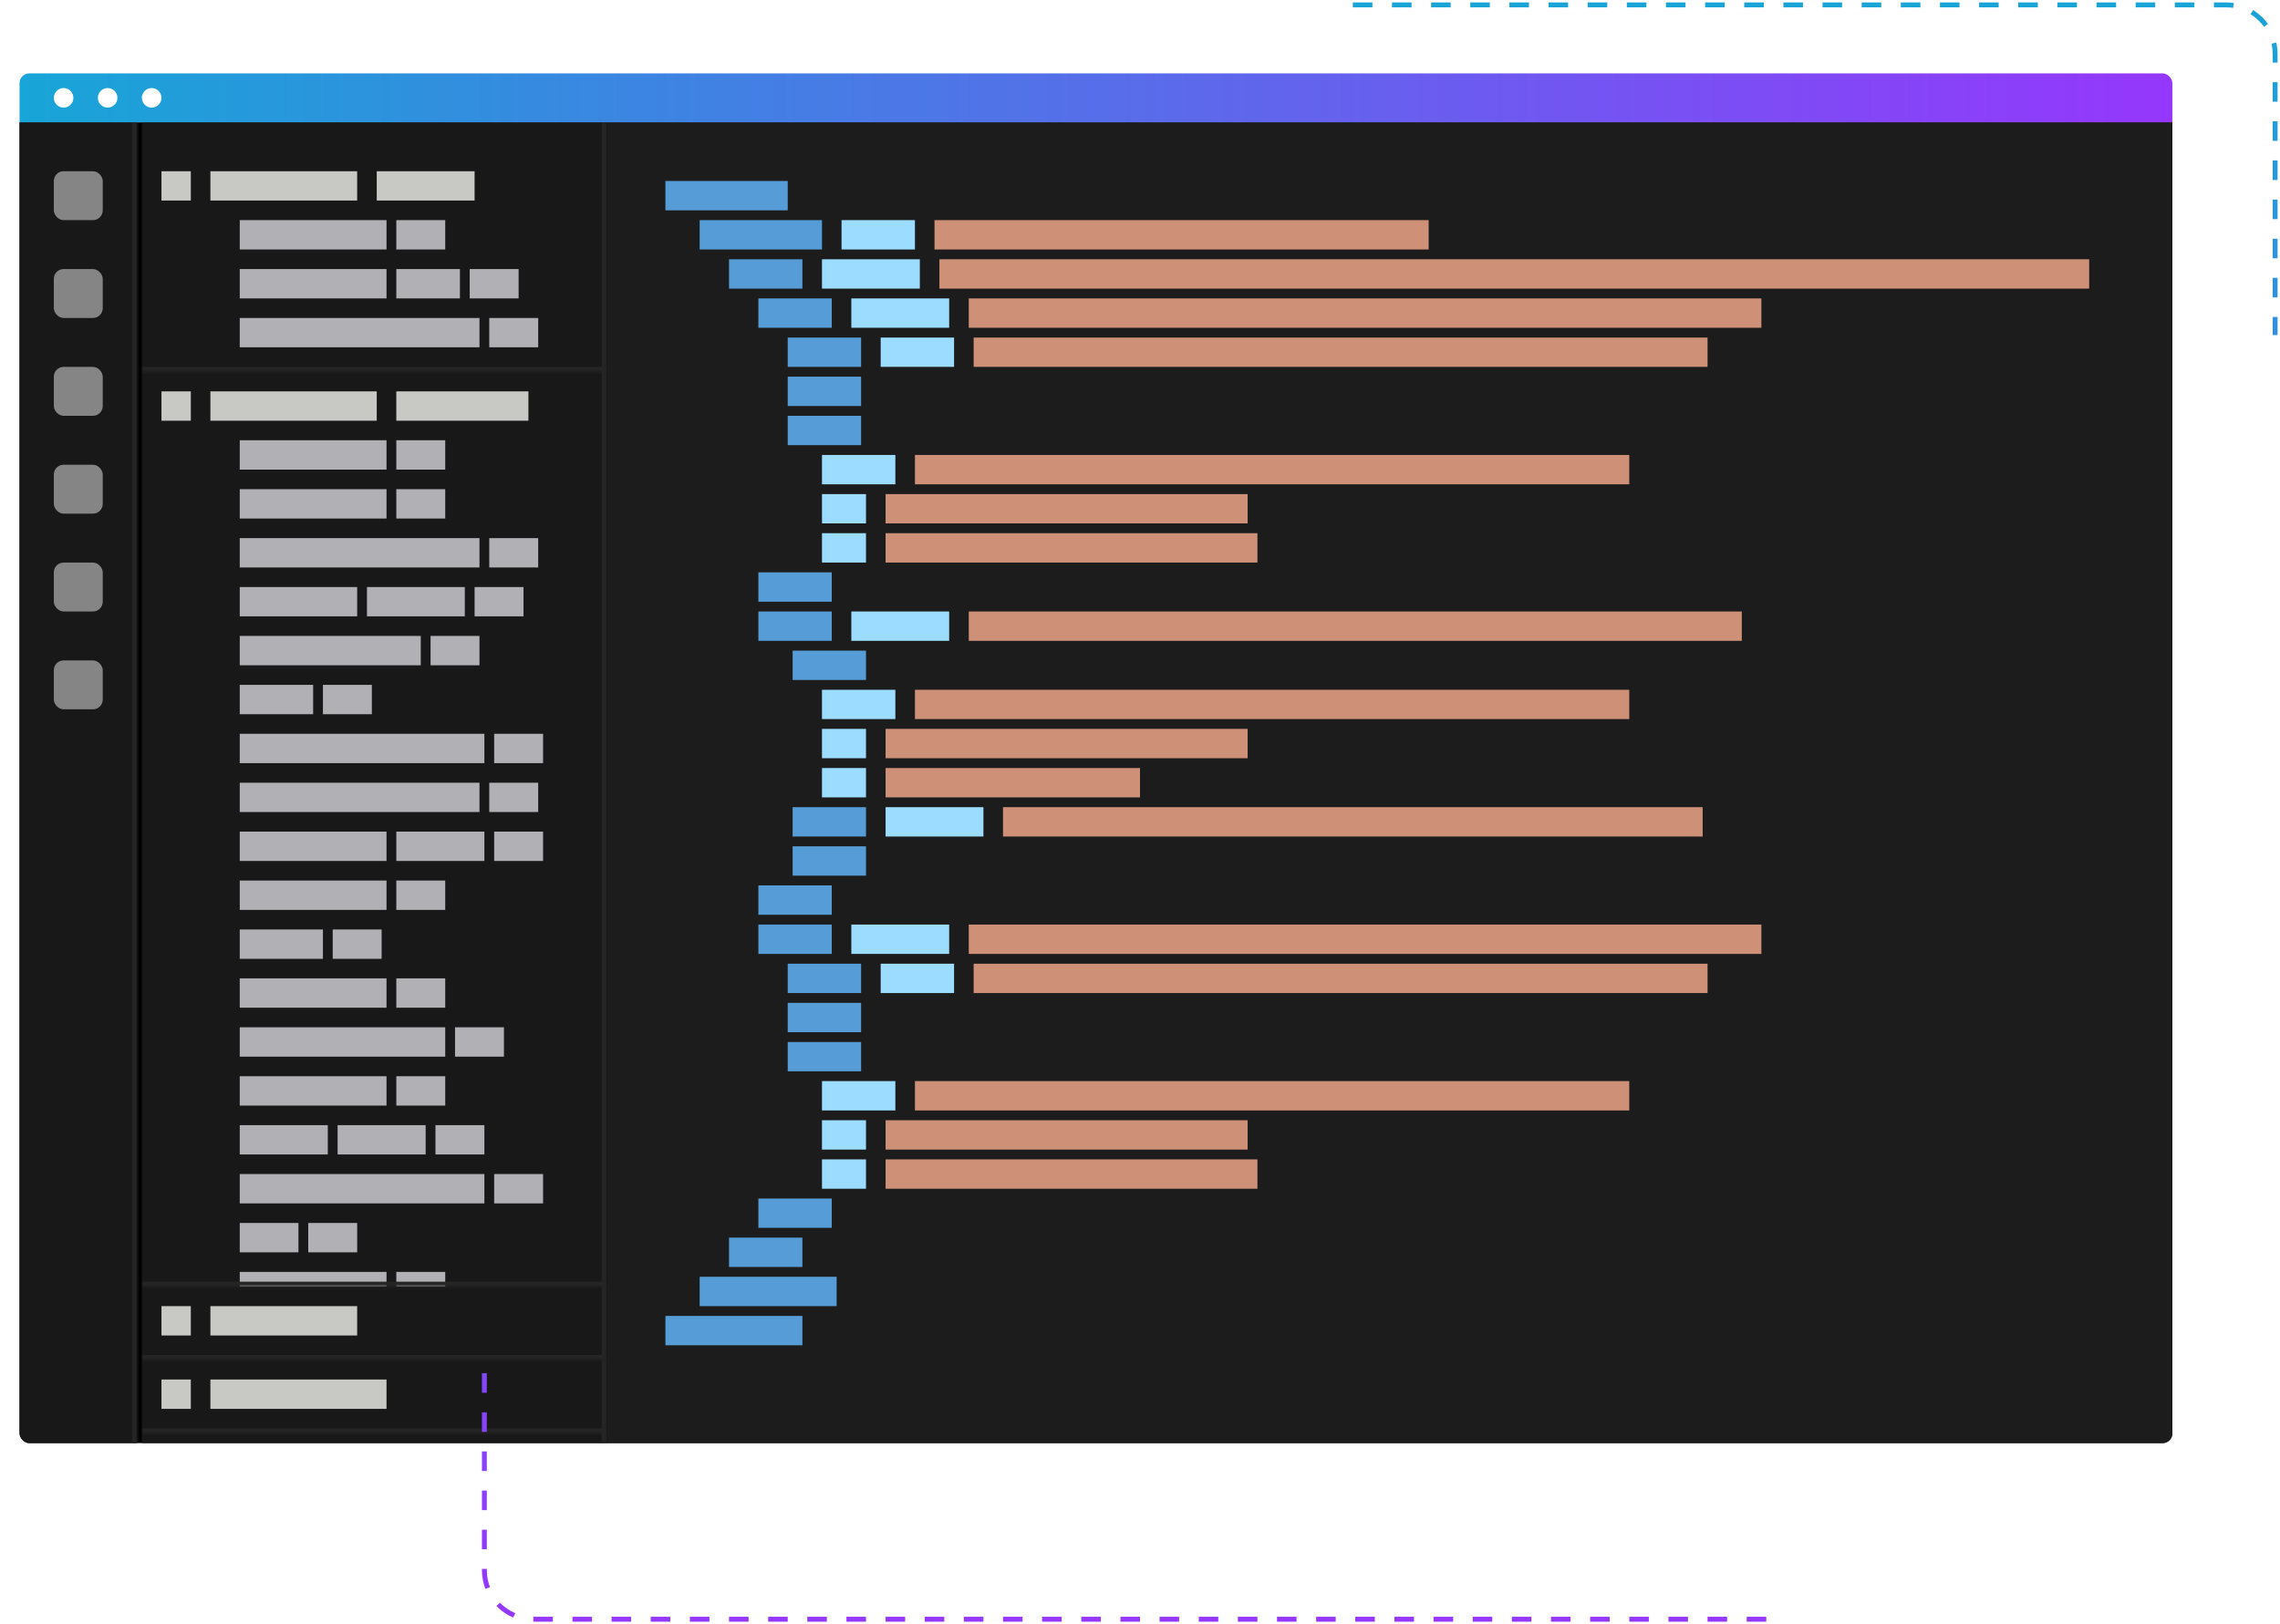 <svg width="466" height="332" viewBox="0 0 466 332" fill="none" xmlns="http://www.w3.org/2000/svg">
<g filter="url(#filter0_d_151_858)">
<g clip-path="url(#clip0_151_858)">
<g clip-path="url(#clip1_151_858)">
<rect width="440" height="270" transform="translate(4 21)" fill="black"/>
<mask id="path-2-inside-1_151_858" fill="white">
<path d="M29 21H124V291H29V21Z"/>
</mask>
<path d="M29 21H124V291H29V21Z" fill="#181818"/>
<path d="M123 21V291H125V21H123Z" fill="#252525" mask="url(#path-2-inside-1_151_858)"/>
<mask id="path-4-inside-2_151_858" fill="white">
<path d="M29 27H124V72H29V27Z"/>
</mask>
<path d="M124 71H29V73H124V71Z" fill="#252525" mask="url(#path-4-inside-2_151_858)"/>
<rect x="33" y="31" width="6" height="6" fill="#C8C8C5"/>
<rect x="43" y="31" width="30" height="6" fill="#C8C8C5"/>
<rect x="77" y="31" width="20" height="6" fill="#C8C8C5"/>
<rect x="49" y="41" width="30" height="6" fill="#B1B0B5"/>
<rect x="81" y="41" width="10" height="6" fill="#B1B0B5"/>
<rect x="49" y="51" width="30" height="6" fill="#B1B0B5"/>
<rect x="81" y="51" width="13" height="6" fill="#B1B0B5"/>
<rect x="96" y="51" width="10" height="6" fill="#B1B0B5"/>
<rect x="49" y="61" width="49" height="6" fill="#B1B0B5"/>
<rect x="100" y="61" width="10" height="6" fill="#B1B0B5"/>
<g clip-path="url(#clip2_151_858)">
<mask id="path-16-inside-3_151_858" fill="white">
<path d="M29 72H124V259H29V72Z"/>
</mask>
<rect x="33" y="76" width="6" height="6" fill="#C8C8C5"/>
<rect x="43" y="76" width="34" height="6" fill="#C8C8C5"/>
<rect x="81" y="76" width="27" height="6" fill="#C8C8C5"/>
<rect x="49" y="86" width="30" height="6" fill="#B1B0B5"/>
<rect x="81" y="86" width="10" height="6" fill="#B1B0B5"/>
<rect x="49" y="96" width="30" height="6" fill="#B1B0B5"/>
<rect x="81" y="96" width="10" height="6" fill="#B1B0B5"/>
<rect x="49" y="106" width="49" height="6" fill="#B1B0B5"/>
<rect x="100" y="106" width="10" height="6" fill="#B1B0B5"/>
<rect x="49" y="116" width="24" height="6" fill="#B1B0B5"/>
<rect x="75" y="116" width="20" height="6" fill="#B1B0B5"/>
<rect x="97" y="116" width="10" height="6" fill="#B1B0B5"/>
<rect x="49" y="126" width="37" height="6" fill="#B1B0B5"/>
<rect x="88" y="126" width="10" height="6" fill="#B1B0B5"/>
<rect x="49" y="136" width="15" height="6" fill="#B1B0B5"/>
<rect x="66" y="136" width="10" height="6" fill="#B1B0B5"/>
<rect x="49" y="146" width="50" height="6" fill="#B1B0B5"/>
<rect x="101" y="146" width="10" height="6" fill="#B1B0B5"/>
<rect x="49" y="156" width="49" height="6" fill="#B1B0B5"/>
<rect x="100" y="156" width="10" height="6" fill="#B1B0B5"/>
<rect x="49" y="166" width="30" height="6" fill="#B1B0B5"/>
<rect x="81" y="166" width="18" height="6" fill="#B1B0B5"/>
<rect x="101" y="166" width="10" height="6" fill="#B1B0B5"/>
<rect x="49" y="176" width="30" height="6" fill="#B1B0B5"/>
<rect x="81" y="176" width="10" height="6" fill="#B1B0B5"/>
<rect x="49" y="186" width="17" height="6" fill="#B1B0B5"/>
<rect x="68" y="186" width="10" height="6" fill="#B1B0B5"/>
<rect x="49" y="196" width="30" height="6" fill="#B1B0B5"/>
<rect x="81" y="196" width="10" height="6" fill="#B1B0B5"/>
<rect x="49" y="206" width="42" height="6" fill="#B1B0B5"/>
<rect x="93" y="206" width="10" height="6" fill="#B1B0B5"/>
<rect x="49" y="216" width="30" height="6" fill="#B1B0B5"/>
<rect x="81" y="216" width="10" height="6" fill="#B1B0B5"/>
<rect x="49" y="226" width="18" height="6" fill="#B1B0B5"/>
<rect x="69" y="226" width="18" height="6" fill="#B1B0B5"/>
<rect x="89" y="226" width="10" height="6" fill="#B1B0B5"/>
<rect x="49" y="236" width="50" height="6" fill="#B1B0B5"/>
<rect x="101" y="236" width="10" height="6" fill="#B1B0B5"/>
<rect x="49" y="246" width="12" height="6" fill="#B1B0B5"/>
<rect x="63" y="246" width="10" height="6" fill="#B1B0B5"/>
<rect x="49" y="256" width="30" height="6" fill="#B1B0B5"/>
<rect x="81" y="256" width="10" height="6" fill="#B1B0B5"/>
</g>
<path d="M124 258H29V260H124V258Z" fill="#252525" mask="url(#path-16-inside-3_151_858)"/>
<mask id="path-60-inside-4_151_858" fill="white">
<path d="M29 259H124V274H29V259Z"/>
</mask>
<path d="M124 273H29V275H124V273Z" fill="#252525" mask="url(#path-60-inside-4_151_858)"/>
<rect x="33" y="263" width="6" height="6" fill="#C8C8C5"/>
<rect x="43" y="263" width="30" height="6" fill="#C8C8C5"/>
<mask id="path-64-inside-5_151_858" fill="white">
<path d="M29 274H124V289H29V274Z"/>
</mask>
<path d="M124 288H29V290H124V288Z" fill="#252525" mask="url(#path-64-inside-5_151_858)"/>
<rect x="33" y="278" width="6" height="6" fill="#C8C8C5"/>
<rect x="43" y="278" width="36" height="6" fill="#C8C8C5"/>
<mask id="path-68-inside-6_151_858" fill="white">
<path d="M4 21H28V291H4V21Z"/>
</mask>
<path d="M4 21H28V291H4V21Z" fill="#181818"/>
<path d="M27 21V291H29V21H27Z" fill="#252525" mask="url(#path-68-inside-6_151_858)"/>
<rect x="11" y="31" width="10" height="10" rx="2" fill="#858585"/>
<rect x="11" y="51" width="10" height="10" rx="2" fill="#858585"/>
<rect x="11" y="71" width="10" height="10" rx="2" fill="#858585"/>
<rect x="11" y="91" width="10" height="10" rx="2" fill="#858585"/>
<rect x="11" y="111" width="10" height="10" rx="2" fill="#858585"/>
<rect x="11" y="131" width="10" height="10" rx="2" fill="#858585"/>
<rect width="320" height="270" transform="translate(124 21)" fill="#1C1C1C"/>
<g clip-path="url(#clip3_151_858)">
<rect x="136" y="33" width="25" height="6" fill="#569CD6"/>
<rect x="143" y="41" width="25" height="6" fill="#569CD6"/>
<rect x="172" y="41" width="15" height="6" fill="#9CDCFE"/>
<rect x="191" y="41" width="101" height="6" fill="#CE9178"/>
<rect x="149" y="49" width="15" height="6" fill="#569CD6"/>
<rect x="168" y="49" width="20" height="6" fill="#9CDCFE"/>
<rect x="192" y="49" width="235" height="6" fill="#CE9178"/>
<rect x="155" y="57" width="15" height="6" fill="#569CD6"/>
<rect x="174" y="57" width="20" height="6" fill="#9CDCFE"/>
<rect x="198" y="57" width="162" height="6" fill="#CE9178"/>
<rect x="161" y="65" width="15" height="6" fill="#569CD6"/>
<rect x="180" y="65" width="15" height="6" fill="#9CDCFE"/>
<rect x="199" y="65" width="150" height="6" fill="#CE9178"/>
<rect x="161" y="73" width="15" height="6" fill="#569CD6"/>
<rect x="161" y="81" width="15" height="6" fill="#569CD6"/>
<rect x="168" y="89" width="15" height="6" fill="#9CDCFE"/>
<rect x="187" y="89" width="146" height="6" fill="#CE9178"/>
<rect x="168" y="97" width="9" height="6" fill="#9CDCFE"/>
<rect x="181" y="97" width="74" height="6" fill="#CE9178"/>
<rect x="168" y="105" width="9" height="6" fill="#9CDCFE"/>
<rect x="181" y="105" width="76" height="6" fill="#CE9178"/>
<rect x="155" y="113" width="15" height="6" fill="#569CD6"/>
<rect x="155" y="121" width="15" height="6" fill="#569CD6"/>
<rect x="174" y="121" width="20" height="6" fill="#9CDCFE"/>
<rect x="198" y="121" width="158" height="6" fill="#CE9178"/>
<rect x="162" y="129" width="15" height="6" fill="#569CD6"/>
<rect x="168" y="137" width="15" height="6" fill="#9CDCFE"/>
<rect x="187" y="137" width="146" height="6" fill="#CE9178"/>
<rect x="168" y="145" width="9" height="6" fill="#9CDCFE"/>
<rect x="181" y="145" width="74" height="6" fill="#CE9178"/>
<rect x="168" y="153" width="9" height="6" fill="#9CDCFE"/>
<rect x="181" y="153" width="52" height="6" fill="#CE9178"/>
<rect x="162" y="161" width="15" height="6" fill="#569CD6"/>
<rect x="181" y="161" width="20" height="6" fill="#9CDCFE"/>
<rect x="205" y="161" width="143" height="6" fill="#CE9178"/>
<rect x="162" y="169" width="15" height="6" fill="#569CD6"/>
<rect x="155" y="177" width="15" height="6" fill="#569CD6"/>
<rect x="155" y="185" width="15" height="6" fill="#569CD6"/>
<rect x="174" y="185" width="20" height="6" fill="#9CDCFE"/>
<rect x="198" y="185" width="162" height="6" fill="#CE9178"/>
<rect x="161" y="193" width="15" height="6" fill="#569CD6"/>
<rect x="180" y="193" width="15" height="6" fill="#9CDCFE"/>
<rect x="199" y="193" width="150" height="6" fill="#CE9178"/>
<rect x="161" y="201" width="15" height="6" fill="#569CD6"/>
<rect x="161" y="209" width="15" height="6" fill="#569CD6"/>
<rect x="168" y="217" width="15" height="6" fill="#9CDCFE"/>
<rect x="187" y="217" width="146" height="6" fill="#CE9178"/>
<rect x="168" y="225" width="9" height="6" fill="#9CDCFE"/>
<rect x="181" y="225" width="74" height="6" fill="#CE9178"/>
<rect x="168" y="233" width="9" height="6" fill="#9CDCFE"/>
<rect x="181" y="233" width="76" height="6" fill="#CE9178"/>
<rect x="155" y="241" width="15" height="6" fill="#569CD6"/>
<rect x="149" y="249" width="15" height="6" fill="#569CD6"/>
<rect x="143" y="257" width="28" height="6" fill="#569CD6"/>
<rect x="136" y="265" width="28" height="6" fill="#569CD6"/>
</g>
</g>
<rect x="4" y="11" width="440" height="10" fill="url(#paint0_linear_151_858)"/>
<circle cx="13" cy="16" r="2" fill="white"/>
<circle cx="22" cy="16" r="2" fill="white"/>
<circle cx="31" cy="16" r="2" fill="white"/>
</g>
</g>
<path d="M276.5 1H455C460.523 1 465 5.477 465 11V68.5M361 331H109C103.477 331 99 326.523 99 321V280.5" stroke="url(#paint1_linear_151_858)" stroke-dasharray="4 4"/>
<defs>
<filter id="filter0_d_151_858" x="0" y="11" width="448" height="288" filterUnits="userSpaceOnUse" color-interpolation-filters="sRGB">
<feFlood flood-opacity="0" result="BackgroundImageFix"/>
<feColorMatrix in="SourceAlpha" type="matrix" values="0 0 0 0 0 0 0 0 0 0 0 0 0 0 0 0 0 0 127 0" result="hardAlpha"/>
<feOffset dy="4"/>
<feGaussianBlur stdDeviation="2"/>
<feComposite in2="hardAlpha" operator="out"/>
<feColorMatrix type="matrix" values="0 0 0 0 0 0 0 0 0 0 0 0 0 0 0 0 0 0 0.25 0"/>
<feBlend mode="normal" in2="BackgroundImageFix" result="effect1_dropShadow_151_858"/>
<feBlend mode="normal" in="SourceGraphic" in2="effect1_dropShadow_151_858" result="shape"/>
</filter>
<linearGradient id="paint0_linear_151_858" x1="4" y1="16" x2="444" y2="16" gradientUnits="userSpaceOnUse">
<stop stop-color="#18A5D7"/>
<stop offset="1" stop-color="#9537FC"/>
</linearGradient>
<linearGradient id="paint1_linear_151_858" x1="282" y1="1" x2="282" y2="331" gradientUnits="userSpaceOnUse">
<stop stop-color="#19A4D8"/>
<stop offset="1" stop-color="#9537FC"/>
</linearGradient>
<clipPath id="clip0_151_858">
<rect x="4" y="11" width="440" height="280" rx="2" fill="white"/>
</clipPath>
<clipPath id="clip1_151_858">
<rect width="440" height="270" fill="white" transform="translate(4 21)"/>
</clipPath>
<clipPath id="clip2_151_858">
<path d="M29 72H124V259H29V72Z" fill="white"/>
</clipPath>
<clipPath id="clip3_151_858">
<rect width="300" height="250" fill="white" transform="translate(134 31)"/>
</clipPath>
</defs>
</svg>
